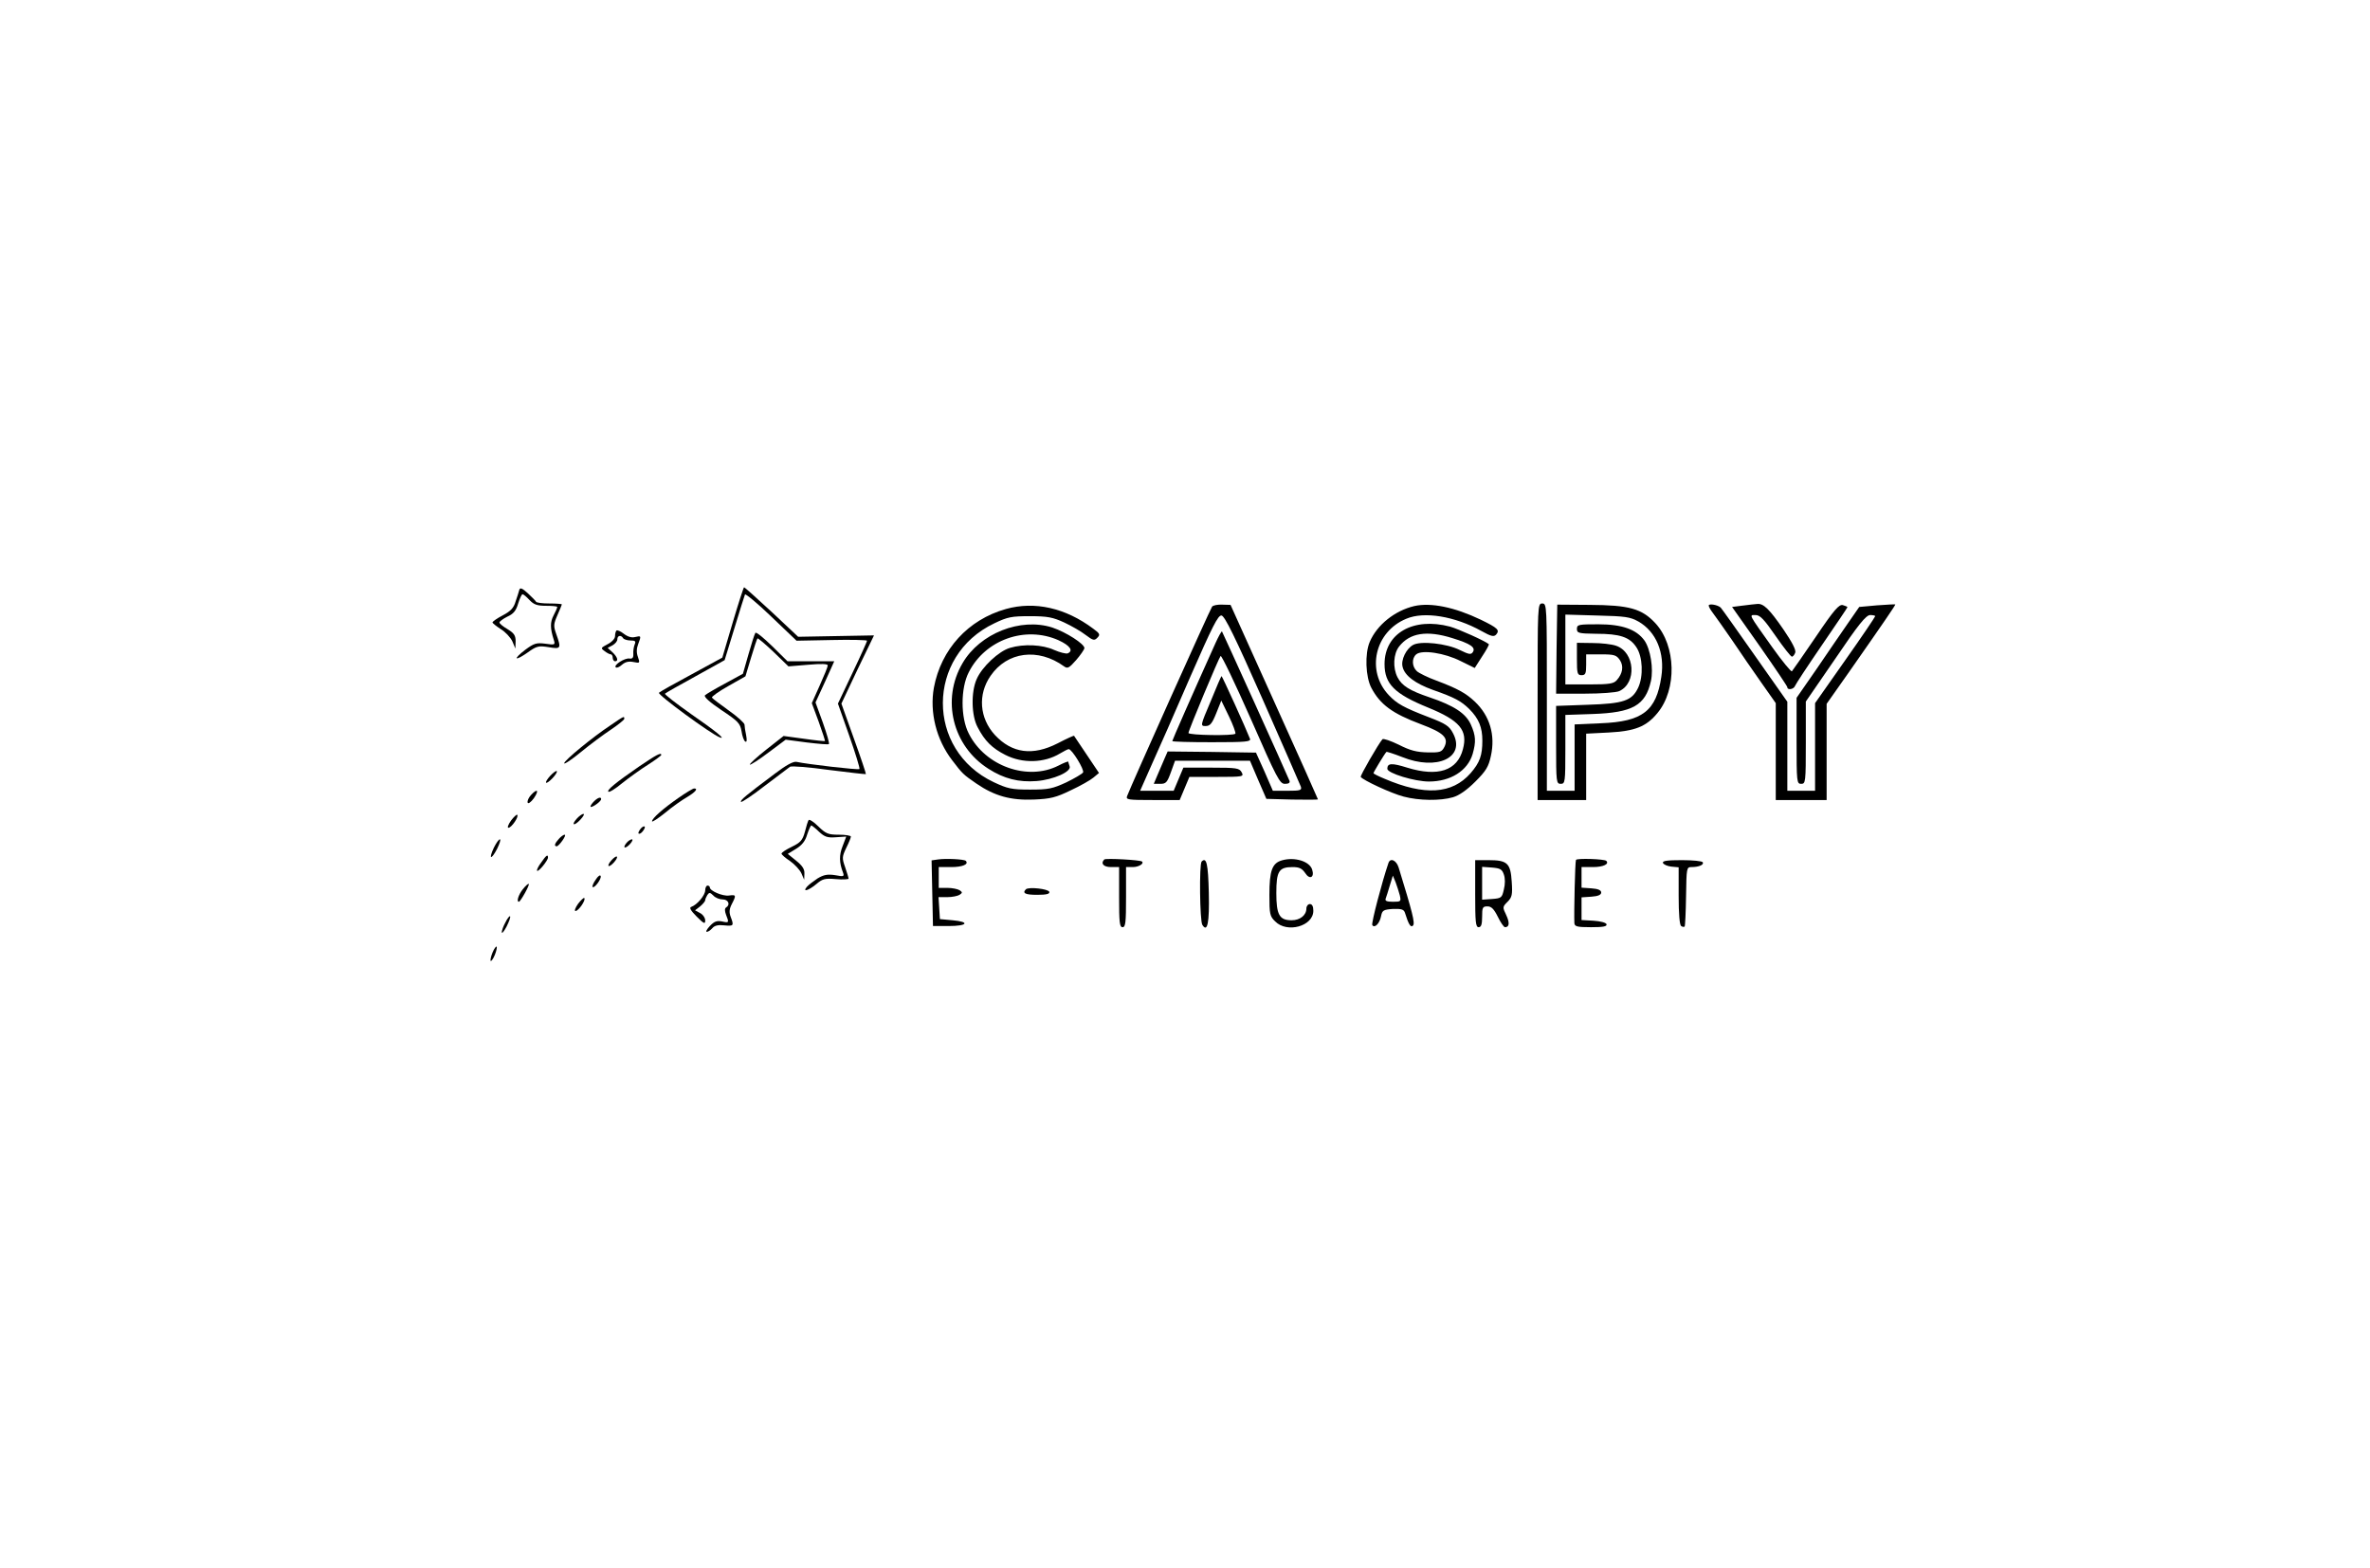 <?xml version="1.0" standalone="no"?>
<!DOCTYPE svg PUBLIC "-//W3C//DTD SVG 20010904//EN"
 "http://www.w3.org/TR/2001/REC-SVG-20010904/DTD/svg10.dtd">
<svg version="1.0" xmlns="http://www.w3.org/2000/svg"
 width="1025pt" height="678pt" viewBox="0 0 1025 678"
 preserveAspectRatio="xMidYMid meet">

<g transform="translate(0,678) scale(0.1,-0.1)"
fill="#000000" stroke="none">
<path d="M2246 4229 c-2 -8 -9 -30 -16 -50 -8 -28 -21 -42 -55 -60 -25 -13
-45 -27 -45 -31 0 -3 16 -16 36 -29 20 -12 42 -36 50 -53 l13 -31 1 32 c0 25
-7 35 -35 52 -19 11 -35 24 -35 29 0 4 16 16 34 25 27 12 38 26 47 57 7 22 15
40 19 40 4 0 17 -11 30 -25 19 -20 33 -25 72 -25 26 0 48 -2 48 -5 0 -4 -7
-20 -16 -37 -15 -29 -15 -55 1 -105 7 -22 5 -23 -36 -17 -39 5 -49 2 -87 -26
-55 -42 -47 -52 10 -12 39 28 47 30 91 23 53 -9 55 -6 33 56 -13 36 -12 44 5
83 10 23 19 44 19 46 0 2 -24 4 -54 4 -30 0 -56 3 -58 8 -2 4 -18 20 -35 36
-24 22 -34 26 -37 15z"/>
<path d="M3169 4088 l-45 -152 -132 -72 c-73 -39 -137 -75 -142 -80 -8 -8 227
-180 263 -193 29 -11 -16 26 -123 100 -65 46 -117 86 -114 89 3 3 62 37 132
75 l126 70 42 137 c23 76 44 142 46 147 1 5 53 -37 113 -95 l110 -105 153 3
c83 2 152 0 152 -3 0 -3 -28 -66 -63 -139 l-63 -133 49 -139 c27 -77 47 -142
44 -144 -4 -5 -227 21 -272 31 -14 3 -45 -14 -95 -52 -123 -92 -151 -115 -145
-121 3 -3 49 28 102 69 54 41 104 78 110 83 7 4 83 -2 169 -14 86 -11 158 -19
159 -18 1 2 -22 71 -52 154 l-54 151 70 148 71 147 -164 -3 -164 -3 -114 107
c-64 59 -117 107 -120 107 -2 0 -24 -68 -49 -152z"/>
<path d="M5242 4156 c-8 -10 -352 -777 -367 -818 -7 -17 3 -18 110 -18 l117 0
21 50 21 50 118 0 c116 0 118 1 108 20 -10 18 -21 20 -131 20 l-121 0 -21 -50
-21 -50 -72 0 -73 0 50 113 c28 61 103 232 167 380 96 219 120 267 135 265 14
-2 59 -94 178 -363 87 -198 162 -368 165 -377 5 -16 -2 -18 -58 -18 l-63 0
-36 83 -37 82 -191 3 -191 2 -14 -32 c-8 -18 -21 -50 -30 -70 l-16 -38 28 0
c25 0 30 6 46 50 l18 50 162 0 162 0 35 -82 36 -83 111 -3 c62 -1 112 -1 112
1 0 2 -85 192 -189 422 l-189 419 -36 1 c-20 1 -40 -3 -44 -9z"/>
<path d="M6117 4159 c-85 -20 -162 -82 -193 -155 -22 -51 -18 -152 7 -199 38
-72 91 -111 214 -157 99 -37 121 -59 102 -98 -12 -23 -19 -25 -73 -24 -47 1
-75 8 -124 33 -35 17 -67 28 -71 24 -17 -19 -97 -158 -94 -163 9 -14 134 -72
185 -85 67 -18 159 -19 214 -3 27 8 60 31 97 68 46 46 57 64 67 111 20 90 -5
174 -70 235 -38 36 -74 56 -167 91 -36 13 -74 32 -83 40 -22 20 -23 56 -3 73
25 21 123 6 192 -29 l61 -30 32 50 c18 27 31 51 29 53 -14 13 -132 66 -168 76
-159 42 -283 -29 -283 -162 0 -86 43 -129 188 -188 137 -56 173 -98 151 -180
-24 -93 -108 -121 -241 -80 -67 21 -86 20 -86 -5 0 -19 118 -55 180 -55 93 0
167 46 189 119 15 53 14 79 -8 128 -22 48 -72 81 -178 117 -86 29 -120 50
-139 87 -21 41 -18 101 7 133 46 59 120 71 231 36 78 -24 101 -40 88 -60 -8
-12 -16 -11 -57 9 -56 28 -168 40 -201 22 -30 -16 -54 -65 -46 -95 9 -38 54
-72 132 -100 94 -33 121 -48 156 -82 42 -42 57 -80 57 -137 0 -64 -11 -95 -51
-141 -80 -91 -199 -98 -372 -24 -27 11 -48 22 -48 24 0 4 48 84 56 92 1 2 32
-8 68 -22 151 -61 276 -2 220 103 -16 31 -31 41 -104 69 -109 42 -138 58 -174
96 -99 105 -60 274 76 330 77 33 210 11 325 -53 43 -24 54 -26 64 -15 16 19 7
28 -67 64 -113 54 -215 75 -287 59z"/>
<path d="M6650 3745 l0 -425 105 0 105 0 0 144 0 143 98 5 c113 6 162 25 211
85 84 102 80 290 -9 387 -59 64 -114 79 -285 80 l-140 1 -3 -192 -2 -193 124
0 c69 0 136 5 149 11 77 35 68 168 -13 196 -19 7 -65 12 -102 12 l-68 1 0 -70
c0 -63 2 -70 20 -70 17 0 20 7 20 45 l0 45 65 0 c57 0 66 -3 81 -25 17 -26 12
-58 -14 -87 -13 -15 -33 -18 -119 -18 l-103 0 0 151 0 151 138 -4 c122 -3 142
-6 178 -26 77 -44 115 -136 99 -239 -22 -148 -81 -194 -262 -201 l-113 -5 0
-143 0 -144 -60 0 -60 0 0 405 c0 398 0 405 -20 405 -20 0 -20 -7 -20 -425z"/>
<path d="M7390 4161 c0 -5 8 -19 18 -32 10 -13 48 -67 84 -119 35 -52 92 -135
126 -183 l62 -88 0 -209 0 -210 110 0 110 0 0 208 0 208 93 132 c154 220 206
296 204 298 -1 1 -37 -1 -79 -4 l-77 -7 -52 -75 c-29 -41 -89 -130 -135 -197
l-84 -121 0 -186 c0 -179 1 -186 20 -186 19 0 20 7 20 178 l0 178 128 186
c100 148 132 187 150 188 12 0 22 -2 22 -5 0 -3 -58 -89 -130 -191 l-130 -185
0 -189 0 -190 -60 0 -60 0 0 193 0 192 -140 199 c-77 110 -144 204 -148 208
-12 12 -52 19 -52 9z"/>
<path d="M7538 4161 l-47 -6 120 -170 c65 -93 119 -173 119 -177 0 -14 28 -9
33 5 3 8 55 87 116 176 61 89 111 163 111 165 0 2 -9 6 -20 9 -16 4 -37 -19
-116 -136 -53 -78 -100 -145 -104 -150 -3 -4 -42 43 -86 105 -104 146 -100
138 -71 138 19 0 37 -19 86 -90 34 -49 66 -90 71 -90 4 0 11 8 14 17 5 11 -13
45 -51 101 -60 87 -86 113 -113 110 -8 0 -36 -4 -62 -7z"/>
<path d="M4350 4146 c-163 -46 -280 -174 -311 -340 -19 -106 10 -224 79 -314
45 -59 47 -61 105 -101 79 -54 149 -73 248 -69 73 3 96 9 160 40 41 19 85 44
98 55 l24 20 -53 79 c-29 43 -54 80 -55 82 -1 1 -33 -13 -71 -33 -108 -55
-197 -43 -271 36 -67 73 -75 175 -19 256 72 105 206 122 318 41 15 -11 22 -7
52 27 19 22 35 45 36 52 0 18 -79 69 -139 89 -137 44 -313 -25 -388 -154 -93
-158 -43 -359 112 -457 67 -43 131 -59 208 -53 74 6 152 41 143 64 -3 9 -6 18
-6 20 0 2 -19 -5 -42 -17 -133 -68 -317 -3 -388 138 -36 69 -36 197 0 266 71
140 244 202 388 138 50 -23 66 -46 39 -57 -7 -2 -33 4 -58 15 -50 23 -131 27
-191 9 -48 -14 -121 -82 -144 -135 -25 -56 -23 -158 4 -208 31 -60 63 -91 120
-120 75 -38 168 -35 236 6 17 10 34 19 38 19 14 0 69 -90 62 -101 -4 -6 -36
-25 -73 -43 -59 -27 -76 -31 -156 -31 -80 0 -97 4 -157 32 -295 139 -293 547
2 687 58 28 75 31 155 31 76 0 99 -5 147 -27 32 -15 74 -39 93 -54 32 -24 38
-26 51 -12 13 13 11 18 -18 39 -120 90 -253 120 -378 85z"/>
<path d="M6820 4060 c0 -18 7 -20 83 -21 103 0 145 -14 174 -58 28 -41 31
-126 8 -175 -27 -57 -63 -69 -217 -74 l-138 -5 0 -168 c0 -162 1 -169 20 -169
19 0 20 7 20 149 l0 149 118 4 c173 6 228 37 252 142 12 54 -2 139 -28 176
-35 48 -96 70 -199 70 -86 0 -93 -1 -93 -20z"/>
<path d="M2666 4053 c-3 -3 -6 -14 -6 -24 0 -11 -14 -26 -32 -35 -30 -16 -31
-17 -13 -30 10 -8 22 -14 27 -14 4 0 8 -7 8 -15 0 -8 5 -15 10 -15 16 0 11 18
-11 39 l-21 19 21 11 c12 7 21 18 21 26 0 17 16 20 25 5 3 -5 18 -10 32 -10
20 0 24 -3 18 -17 -4 -10 -7 -28 -6 -41 1 -17 -4 -22 -17 -20 -20 3 -69 -28
-59 -38 4 -4 16 1 27 11 14 12 28 16 49 12 29 -6 29 -5 20 22 -7 18 -6 37 1
55 14 37 13 37 -13 31 -15 -4 -32 1 -49 14 -14 11 -28 17 -32 14z"/>
<path d="M3267 4043 c-4 -6 -17 -47 -30 -93 l-24 -84 -77 -42 c-43 -23 -82
-46 -87 -51 -6 -6 19 -29 71 -64 72 -48 81 -57 87 -91 3 -21 10 -41 16 -45 7
-4 8 5 4 27 -4 18 -7 39 -7 46 0 7 -31 35 -68 61 -37 27 -70 51 -73 56 -2 4
30 27 71 50 l74 42 24 80 c13 44 26 82 28 84 2 2 33 -24 69 -58 l65 -63 85 7
c58 5 85 4 85 -3 0 -6 -16 -45 -35 -87 l-34 -76 30 -81 c16 -44 28 -82 27 -83
-2 -1 -43 3 -91 10 l-88 12 -75 -59 c-42 -33 -73 -62 -71 -65 3 -2 39 21 80
52 l75 56 91 -12 c50 -6 94 -10 96 -7 3 3 -9 44 -26 92 l-32 88 41 89 40 89
-101 0 -101 0 -67 66 c-37 36 -69 62 -72 57z"/>
<path d="M5257 3999 c-101 -224 -187 -420 -187 -424 0 -3 77 -5 171 -5 148 0
170 2 165 15 -17 44 -121 273 -123 271 -2 -1 -23 -50 -47 -109 -45 -106 -45
-107 -22 -107 19 0 28 10 46 55 l22 55 33 -68 c18 -37 30 -71 28 -75 -6 -10
-203 -7 -203 3 0 11 131 324 139 333 4 4 63 -119 131 -273 113 -258 125 -280
147 -280 16 0 23 4 20 13 -17 42 -289 642 -292 646 -2 2 -15 -21 -28 -50z"/>
<path d="M2640 3643 c-77 -51 -200 -152 -200 -164 0 -6 33 16 73 49 39 32 98
76 130 97 31 21 57 42 57 46 0 13 0 13 -60 -28z"/>
<path d="M2764 3465 c-103 -71 -140 -102 -133 -109 4 -4 31 13 60 37 30 24 80
60 112 80 31 20 57 39 57 42 0 12 -21 1 -96 -50z"/>
<path d="M2380 3425 c-13 -14 -21 -27 -18 -30 2 -3 15 6 28 20 13 14 21 27 18
30 -2 3 -15 -6 -28 -20z"/>
<path d="M2934 3329 c-66 -46 -114 -88 -114 -101 0 -5 26 12 57 37 31 26 74
56 95 68 35 21 49 37 30 37 -5 0 -35 -18 -68 -41z"/>
<path d="M2296 3341 c-10 -11 -16 -25 -14 -32 2 -7 14 1 27 19 24 35 15 44
-13 13z"/>
<path d="M2565 3310 c-10 -11 -14 -20 -9 -20 12 1 44 25 44 34 0 12 -17 6 -35
-14z"/>
<path d="M2210 3231 c-12 -17 -17 -31 -11 -31 13 0 46 48 38 56 -2 3 -15 -9
-27 -25z"/>
<path d="M2495 3240 c-27 -30 -12 -34 15 -5 13 14 19 25 13 25 -5 0 -18 -9
-28 -20z"/>
<path d="M3497 3233 c-3 -4 -10 -27 -16 -51 -10 -36 -19 -46 -56 -64 -25 -12
-45 -25 -45 -30 0 -4 17 -19 37 -32 20 -14 42 -38 49 -53 l12 -28 1 27 c1 19
-9 34 -35 55 l-37 30 36 22 c26 16 40 34 48 62 7 21 15 39 18 39 2 0 18 -12
33 -27 24 -22 36 -27 73 -24 l45 3 -16 -42 c-15 -38 -15 -70 2 -114 6 -17 3
-18 -34 -11 -33 5 -49 2 -76 -14 -18 -12 -39 -28 -46 -36 -21 -25 6 -17 40 11
27 23 37 26 85 22 30 -3 55 -1 55 2 0 4 -7 26 -15 50 -14 39 -13 45 5 83 11
22 20 44 20 49 0 4 -23 8 -52 8 -46 0 -56 4 -89 36 -20 20 -39 32 -42 27z"/>
<path d="M2770 3195 c-7 -9 -11 -18 -8 -20 3 -3 11 1 18 10 7 9 11 18 8 20 -3
3 -11 -1 -18 -10z"/>
<path d="M2417 3152 c-18 -20 -22 -32 -9 -32 10 1 45 50 34 50 -5 0 -16 -8
-25 -18z"/>
<path d="M2136 3114 c-24 -51 -12 -55 14 -5 11 23 17 41 12 41 -5 0 -16 -16
-26 -36z"/>
<path d="M2710 3135 c-20 -24 -6 -28 15 -5 10 11 13 20 8 20 -6 0 -16 -7 -23
-15z"/>
<path d="M2340 3049 c-12 -16 -20 -32 -17 -35 6 -6 47 45 47 57 0 16 -8 10
-30 -22z"/>
<path d="M2645 3060 c-10 -11 -16 -22 -13 -25 3 -3 13 4 23 15 10 11 16 22 13
25 -3 3 -13 -4 -23 -15z"/>
<path d="M4057 3063 l-28 -4 3 -142 3 -142 68 0 c81 0 94 18 17 25 l-55 5 -3
48 -3 47 38 0 c21 0 45 5 53 10 13 9 13 11 0 20 -8 5 -32 10 -52 10 l-38 0 0
45 0 45 54 0 c49 0 77 12 63 27 -8 7 -85 11 -120 6z"/>
<path d="M4776 3063 c-17 -17 -4 -33 29 -33 l35 0 0 -130 c0 -109 2 -130 15
-130 13 0 15 21 15 130 l0 130 29 0 c26 0 50 15 40 24 -8 7 -157 15 -163 9z"/>
<path d="M5544 3059 c-42 -12 -54 -44 -54 -150 0 -82 2 -92 25 -114 51 -52
165 -21 165 46 0 19 -5 29 -15 29 -8 0 -15 -9 -15 -19 0 -29 -27 -51 -64 -51
-53 0 -66 24 -66 118 0 94 11 112 70 112 30 0 41 -6 55 -26 19 -30 41 -19 30
15 -11 36 -76 56 -131 40z"/>
<path d="M6816 3061 c-4 -6 -9 -226 -7 -273 1 -15 11 -18 72 -18 52 0 70 3 67
13 -3 7 -26 13 -56 15 l-52 3 0 49 0 49 43 3 c29 2 42 8 42 18 0 10 -13 16
-42 18 l-43 3 0 45 0 44 49 0 c45 0 72 13 58 27 -9 8 -127 12 -131 4z"/>
<path d="M5197 3054 c-11 -11 -8 -257 3 -274 22 -35 31 8 28 140 -3 124 -10
155 -31 134z"/>
<path d="M6005 3048 c-28 -82 -75 -261 -70 -269 10 -15 32 7 38 39 5 25 10 28
52 31 36 1 46 -2 51 -16 16 -51 25 -66 35 -56 10 10 -3 59 -62 251 -10 32 -36
43 -44 20z m49 -140 c6 -27 5 -28 -30 -28 -27 0 -35 4 -31 14 3 8 11 33 18 57
l13 42 12 -29 c6 -16 14 -41 18 -56z"/>
<path d="M6380 2915 c0 -122 2 -145 15 -145 11 0 15 12 15 45 0 40 2 45 23 45
17 0 28 -11 45 -45 12 -25 26 -45 31 -45 19 0 21 19 5 53 -16 33 -16 35 6 57
19 19 22 30 18 87 -5 80 -19 93 -100 93 l-58 0 0 -145z m124 83 c6 -17 6 -42
0 -65 -8 -36 -11 -38 -51 -41 l-43 -3 0 71 0 71 42 -3 c36 -3 44 -7 52 -30z"/>
<path d="M7192 3048 c3 -7 19 -14 36 -16 l32 -3 0 -124 c0 -77 4 -126 11 -130
6 -4 12 -5 15 -2 2 2 5 61 6 131 2 123 2 126 24 126 31 0 55 10 48 21 -3 5
-44 9 -90 9 -64 0 -85 -3 -82 -12z"/>
<path d="M2576 2975 c-10 -14 -16 -29 -13 -31 7 -8 39 35 35 47 -2 7 -12 0
-22 -16z"/>
<path d="M2261 2934 c-19 -24 -28 -54 -17 -54 7 0 47 72 43 77 -3 2 -14 -8
-26 -23z"/>
<path d="M3050 2930 c0 -22 -35 -63 -60 -72 -10 -3 -4 -15 23 -42 31 -31 37
-34 37 -17 0 11 -10 26 -22 32 l-22 12 22 17 c12 10 22 22 22 27 0 4 4 14 9
22 8 12 12 12 26 -2 9 -10 27 -17 41 -17 24 0 34 -23 14 -35 -6 -4 -6 -15 0
-31 14 -35 13 -36 -18 -29 -22 4 -33 0 -52 -20 -13 -14 -19 -25 -13 -25 6 0
16 7 24 16 9 11 25 15 51 12 41 -4 43 -2 28 37 -7 19 -6 34 5 55 20 39 19 41
-12 37 -27 -4 -83 20 -83 35 0 4 -4 8 -10 8 -5 0 -10 -9 -10 -20z"/>
<path d="M4437 2934 c-17 -17 -3 -24 49 -24 40 0 55 4 52 13 -5 13 -89 22
-101 11z"/>
<path d="M2500 2871 c-12 -17 -17 -31 -11 -31 13 0 46 48 38 56 -2 3 -15 -9
-27 -25z"/>
<path d="M2186 2791 c-9 -16 -16 -36 -16 -43 1 -7 10 4 21 25 11 22 18 41 15
44 -2 3 -12 -9 -20 -26z"/>
<path d="M2130 2660 c-7 -17 -10 -33 -8 -36 3 -2 11 9 18 26 7 17 10 33 8 36
-3 2 -11 -9 -18 -26z"/>
</g>
</svg>

